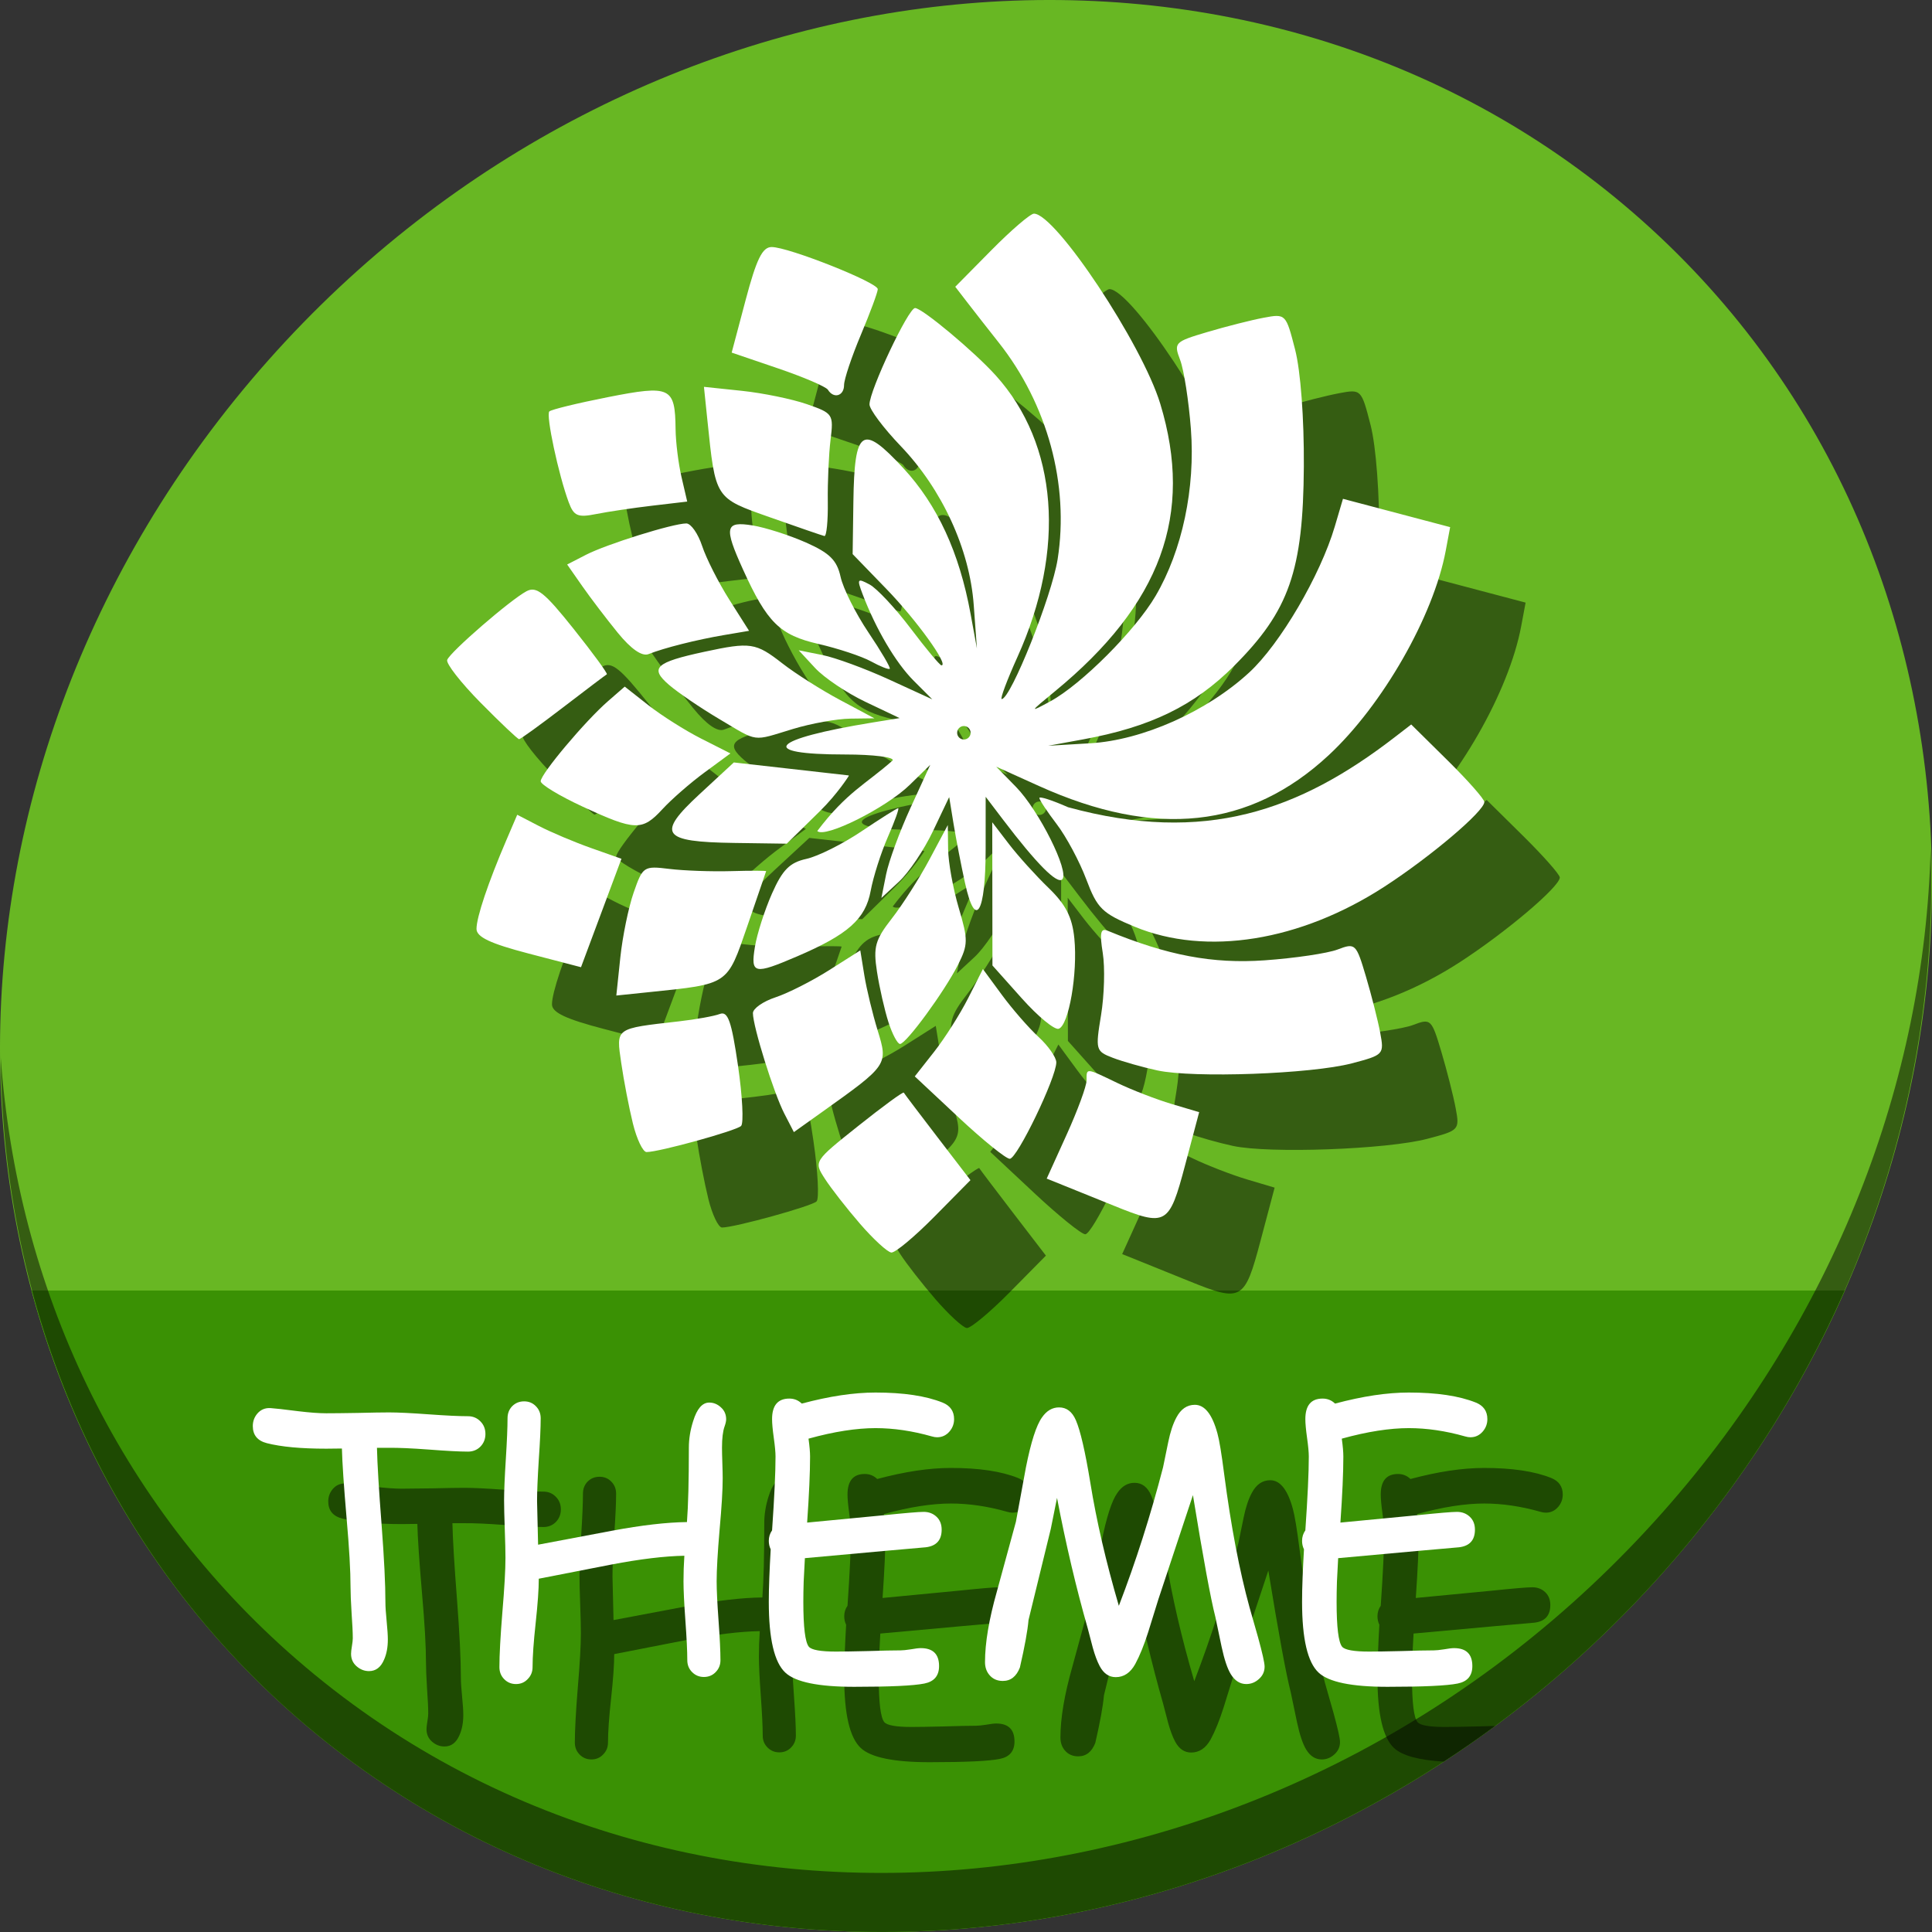 <?xml version="1.0" encoding="UTF-8" standalone="no"?>
<!-- Created with Inkscape (http://www.inkscape.org/) -->

<svg
   xmlns:dc="http://purl.org/dc/elements/1.1/"
   xmlns:cc="http://creativecommons.org/ns#"
   xmlns:rdf="http://www.w3.org/1999/02/22-rdf-syntax-ns#"
   xmlns:svg="http://www.w3.org/2000/svg"
   xmlns="http://www.w3.org/2000/svg"
   xmlns:sodipodi="http://sodipodi.sourceforge.net/DTD/sodipodi-0.dtd"
   xmlns:inkscape="http://www.inkscape.org/namespaces/inkscape"
   width="512"
   height="512"
   id="svg2"
   version="1.1"
   inkscape:version="0.92.2 5c3e80d, 2017-08-06"
   sodipodi:docname="application-x-theme.svg">
  <rect width="100%" height="100%" fill="#333333" stroke="none"/>
  <defs
     id="defs4" />
  <sodipodi:namedview
     id="base"
     pagecolor="#ffffff"
     bordercolor="#666666"
     borderopacity="1.0"
     inkscape:pageopacity="0.0"
     inkscape:pageshadow="2"
     inkscape:zoom="0.30333332"
     inkscape:cx="-240.39387"
     inkscape:cy="154.2956"
     inkscape:document-units="px"
     inkscape:current-layer="layer1"
     showgrid="false"
     inkscape:window-width="1366"
     inkscape:window-height="717"
     inkscape:window-x="0"
     inkscape:window-y="24"
     inkscape:window-maximized="1" />
  <g
     inkscape:label="Layer 1"
     inkscape:groupmode="layer"
     id="layer1"
     transform="translate(0,-540.362)">
    <g
       id="g896">
      <path
         style="fill:#68b723;fill-opacity:1;stroke-width:11.11"
         inkscape:connector-curvature="0"
         d="m 432.913,596.836 c 102.193,88.575 105.827,249.7 8.117,359.899 C 343.32,1066.934 181.28,1084.463 79.087,995.888 -23.106,907.314 -26.74,746.188 70.97,635.989 168.68,525.79 330.72,508.262 432.913,596.836 Z"
         id="path937" />
      <path
         style="fill:#3a9104;fill-opacity:1;stroke:none;stroke-width:1px;stroke-linecap:butt;stroke-linejoin:miter;stroke-opacity:1"
         d="m 8.365,882.362 c 11.584,43.152 35.186,82.726 70.721,113.525 102.193,88.575 264.233,71.047 361.943,-39.152 20.351,-22.952 36.29,-48.118 47.873,-74.373 z"
         id="path939"
         inkscape:connector-curvature="0"
         sodipodi:nodetypes="csscc" />
      <path
         style="opacity:1;stroke-width:11.11;fill:#000000;fill-opacity:0.49"
         inkscape:connector-curvature="0"
         d="M 511.635,765.266 C 510.084,826.577 486.474,889.42 440.669,941.08 342.959,1051.279 180.919,1068.808 78.726,980.233 30.827,938.718 4.497,881.285 0.194,820.591 0.799,886.948 27.117,950.844 79.079,995.881 181.272,1084.456 343.32,1066.918 441.022,956.728 490.727,900.67 514.027,831.437 511.635,765.266 Z"
         id="path941" />
      <g
         id="g870"
         transform="matrix(0.59,0,0,0.59,114.321,254.091)"
         style="fill:#000000;fill-opacity:0.49">
        <path
           sodipodi:nodetypes="ssscscscsscsscssssssssssssssssscssscscsssccsssccccccsssscccssscsscccssscsscccssssssssss"
           inkscape:connector-curvature="0"
           id="path862"
           d="m 226.471,1068.836 c -5.997,-6.922 -13.135,-16.069 -15.863,-20.327 -4.955,-7.735 -4.941,-7.757 15.006,-23.655 10.981,-8.752 20.194,-15.489 20.473,-14.969 0.279,0.519 7.13,9.575 15.225,20.125 l 14.717,19.182 -16.196,16.4 c -8.908,9.02 -17.605,16.271 -19.328,16.115 -1.722,-0.157 -8.038,-5.948 -14.035,-12.87 z m 44.336,-47.745 -19.782,-18.505 8.67,-11.02 c 4.768,-6.061 11.654,-16.909 15.301,-24.106 l 6.631,-13.087 8.502,11.573 c 4.676,6.365 12.093,14.876 16.483,18.914 4.389,4.038 7.981,9.178 7.981,11.422 0,6.864 -17.585,43.315 -20.897,43.315 -1.709,0 -12.009,-8.328 -22.89,-18.505 z m -146.406,2.607 c -1.74,-7.078 -4.091,-19.28 -5.225,-27.115 -2.307,-15.938 -3.015,-15.427 25.975,-18.727 7.57,-0.862 15.804,-2.35 18.298,-3.306 3.64,-1.397 5.25,3.174 8.168,23.197 1.999,13.715 2.623,25.911 1.386,27.102 -2.255,2.171 -36.84,11.72 -42.45,11.72 -1.644,0 -4.412,-5.791 -6.152,-12.87 z m 67.992,-4.474 c -4.741,-9.201 -14.069,-39.068 -14.069,-45.049 0,-2.067 4.561,-5.263 10.135,-7.103 5.574,-1.84 16.425,-7.334 24.114,-12.21 l 13.979,-8.866 1.82,11.218 c 1.001,6.17 3.705,17.35 6.009,24.845 4.698,15.285 4.583,15.453 -24.906,36.468 l -12.757,9.091 z m 46.819,-40.949 c -1.746,-5.413 -4.068,-15.62 -5.159,-22.682 -1.728,-11.174 -0.855,-14.289 6.725,-24.013 4.79,-6.145 12.393,-18.082 16.894,-26.527 l 8.185,-15.354 0.143,10.806 c 0.078,5.943 2.233,17.845 4.788,26.448 4.239,14.276 4.208,16.506 -0.362,25.532 -6.095,12.04 -23.194,35.407 -26.003,35.536 -1.12,0.051 -3.465,-4.335 -5.211,-9.748 z m 59.892,-10.733 -13.192,-14.779 -0.043,-32.16 -0.043,-32.16 7.439,9.713 c 4.091,5.342 12.102,14.216 17.803,19.72 7.782,7.513 10.679,13.172 11.629,22.711 1.564,15.708 -2.481,39.094 -7.023,40.608 -1.857,0.619 -9.313,-5.525 -16.569,-13.654 z M 118.762,949.181 c 0.988,-9.397 3.683,-22.52 5.989,-29.162 4.075,-11.739 4.524,-12.036 16.013,-10.626 6.501,0.798 18.975,1.247 27.719,0.997 8.744,-0.25 15.845,-0.237 15.78,0.027 -0.065,0.265 -3.857,11.331 -8.428,24.592 -9.206,26.709 -8.161,26.005 -44.088,29.726 l -14.781,1.531 1.796,-17.085 z m -41.125,-1.756 c -17.281,-4.506 -23.469,-7.433 -23.469,-11.101 0,-5.242 5.217,-20.756 13.403,-39.856 l 4.887,-11.402 9.782,5.07 c 5.38,2.789 15.914,7.238 23.408,9.888 l 13.627,4.818 -9.085,24.351 -9.085,24.351 z m 101.587,-3.042 c 0.93,-5.734 4.378,-16.497 7.66,-23.918 4.719,-10.668 7.951,-13.928 15.439,-15.573 5.209,-1.144 16.385,-6.733 24.836,-12.421 8.451,-5.687 15.834,-10.341 16.406,-10.341 0.572,0 -1.502,5.791 -4.607,12.87 -3.106,7.078 -6.591,17.997 -7.745,24.265 -2.33,12.659 -10.129,19.594 -33.108,29.444 -19.32,8.281 -20.869,7.926 -18.881,-4.327 z"
           style="fill:#000000;fill-opacity:0.49" />
        <path
           sodipodi:nodetypes="cscsscsscsccsscsscsscsscssscssscsssssssssscsssssssssssssscssscccssscsssccccsssss"
           inkscape:connector-curvature="0"
           id="path864"
           d="m 273.62,915.863 c -1.764,-8.046 -4.091,-20.057 -5.173,-26.692 l -1.966,-12.063 -7.266,15.288 c -3.996,8.408 -10.847,18.606 -15.224,22.662 l -7.958,7.374 2.118,-10.599 c 1.165,-5.829 6.101,-19.285 10.969,-29.901 l 8.851,-19.302 -9.188,8.983 c -10.63,10.393 -38.205,24.168 -41.558,20.761 13.24,-17.487 21.84,-21.064 33.849,-31.683 0.916,-1.482 -8.659,-2.693 -21.287,-2.693 -39.762,0 -33.877,-6.849 12.361,-14.387 l 12.063,-1.966 -15.288,-7.266 c -8.408,-3.996 -18.606,-10.847 -22.662,-15.224 l -7.374,-7.958 10.599,2.118 c 5.829,1.165 19.33,6.122 30.002,11.016 l 19.403,8.898 -8.352,-8.352 c -8.059,-8.059 -16.972,-23.163 -22.955,-38.9 -2.626,-6.907 -2.361,-7.278 3.113,-4.348 3.291,1.761 11.611,10.656 18.49,19.767 6.878,9.11 13.101,16.564 13.828,16.564 3.461,0 -11.217,-20.354 -24.761,-34.335 l -15.141,-15.63 0.336,-23.653 c 0.464,-32.722 3.879,-35.01 22.386,-15 15.373,16.622 25.178,37.842 30.24,65.442 l 2.862,15.605 -1.437,-19.584 c -1.837,-25.037 -14.215,-51.949 -32.829,-71.375 -7.693,-8.028 -13.986,-16.427 -13.986,-18.664 0,-6.338 17.467,-43.301 20.462,-43.301 3.172,0 26.547,19.525 36.253,30.282 27.934,30.96 31.572,78.123 9.75,126.427 -4.703,10.409 -7.887,18.926 -7.077,18.926 4.021,0 22.517,-46.265 25.119,-62.835 5.259,-33.481 -4.569,-69.622 -26.454,-97.285 -4.449,-5.623 -10.664,-13.564 -13.811,-17.646 l -5.722,-7.422 16.217,-16.421 c 8.92,-9.032 17.527,-16.421 19.128,-16.421 9.691,0 48.576,58.526 56.738,85.396 15.102,49.721 0.342,90.007 -47.329,129.175 -11.547,9.487 -11.639,9.695 -1.976,4.434 13.948,-7.593 38.142,-31.843 47.217,-47.33 11.968,-20.421 17.878,-48.394 15.841,-74.971 -0.966,-12.6 -3.133,-26.529 -4.815,-30.954 -2.959,-7.782 -2.559,-8.194 12.213,-12.58 8.399,-2.494 19.769,-5.379 25.266,-6.41 9.938,-1.864 10.018,-1.784 14.146,14.291 2.475,9.638 4.06,30.84 3.924,52.505 -0.293,46.828 -6.593,64.841 -31.326,89.574 -17.935,17.935 -37.561,27.479 -67.912,33.026 l -15.605,2.852 18.922,-1.117 c 23.455,-1.385 52.352,-14.256 71.377,-31.793 13.887,-12.8 31.967,-43.645 38.449,-65.592 l 3.667,-12.417 24.07,6.36 24.07,6.36 -1.981,10.594 c -5.49,29.36 -28.372,69.348 -52.542,91.821 -35.435,32.947 -77.891,37.474 -130.128,13.874 l -19.238,-8.692 8.92,9.123 c 10.303,10.538 24.094,38.133 20.735,41.491 -2.286,2.286 -11.543,-7.034 -26.411,-26.59 l -7.979,-10.495 -0.012,23.738 c -0.015,28.653 -4.61,36.181 -9.227,15.117 z m 2.485,-67.622 c 0,-1.666 -1.363,-3.028 -3.028,-3.028 -1.666,0 -3.028,1.363 -3.028,3.028 0,1.665 1.363,3.028 3.028,3.028 1.666,0 3.028,-1.363 3.028,-3.028 z"
           style="fill:#000000;fill-opacity:0.49" />
        <path
           sodipodi:nodetypes="sccsssscsscssssscssscsscscccssss"
           inkscape:connector-curvature="0"
           id="path866"
           d="m 340.3,1060.62 c -7.495,-3.035 -17.314,-7.003 -21.821,-8.818 l -8.195,-3.299 8.952,-19.742 c 4.923,-10.858 8.952,-21.816 8.952,-24.351 0,-5.726 -0.521,-5.768 13.815,1.124 6.559,3.153 17.512,7.396 24.341,9.428 l 12.417,3.695 -6.336,23.882 c -7.153,26.962 -8.425,27.678 -32.124,18.081 z m 19.683,-60.715 c -6.662,-1.445 -15.673,-3.999 -20.025,-5.675 -7.673,-2.955 -7.832,-3.535 -5.262,-19.178 1.458,-8.872 1.805,-21.404 0.771,-27.848 -1.472,-9.181 -0.989,-11.35 2.234,-10.02 26.863,11.087 47.166,14.913 70.428,13.271 13.534,-0.955 28.299,-3.14 32.811,-4.856 7.981,-3.034 8.326,-2.705 12.738,12.152 2.494,8.399 5.374,19.743 6.399,25.208 1.831,9.759 1.603,10.005 -12.777,13.776 -18.203,4.773 -71.08,6.693 -87.318,3.17 z m -10.198,-64.546 c -14.611,-6.041 -16.808,-8.193 -21.728,-21.279 -3.011,-8.007 -8.982,-19.158 -13.271,-24.78 -4.288,-5.622 -7.797,-10.918 -7.797,-11.768 0,-0.85 5.8,1.02 12.888,4.155 61.496,16.788 103.961,1.545 146.708,-31.447 l 7.422,-5.722 16.421,16.217 c 9.032,8.92 16.421,17.29 16.421,18.6 0,4.125 -24.105,24.558 -44.839,38.008 -37.857,24.558 -80.028,31.328 -112.226,18.016 z"
           style="fill:#000000;fill-opacity:0.49" />
        <path
           sodipodi:nodetypes="cscsscccssscsscsssscsscssscsssscssccssssssscssscsssscssssscsssscsscscscssssscssssss"
           inkscape:connector-curvature="0"
           id="path868"
           d="m 221.392,867.612 c 0,0 -4.994,8.007 -13.111,15.97 l -14.758,14.478 -23.653,-0.336 c -32.544,-0.462 -34.978,-3.908 -15.488,-21.937 l 15.367,-14.215 51.586,5.828 z m -119.473,13.84 c -10.409,-4.817 -18.926,-9.96 -18.926,-11.429 0,-3.278 19.957,-27.021 30.232,-35.968 l 7.52,-6.548 10.649,8.376 c 5.857,4.607 16.538,11.36 23.735,15.008 l 13.087,6.631 -11.573,8.502 c -6.365,4.676 -14.876,12.093 -18.914,16.483 -9.128,9.924 -12.287,9.83 -35.811,-1.056 z M 56.039,834.771 c -8.882,-8.993 -15.648,-17.661 -15.038,-19.261 1.382,-3.622 28.274,-26.908 35.605,-30.831 4.487,-2.401 8.098,0.483 21.224,16.952 8.7,10.915 15.393,20.074 14.874,20.353 -0.519,0.279 -9.346,6.949 -19.614,14.823 -10.269,7.874 -19.173,14.316 -19.787,14.316 -0.614,0 -8.383,-7.358 -17.264,-16.351 z m 107.201,7.325 c -8.328,-4.933 -18.475,-11.828 -22.55,-15.323 -8.906,-7.638 -6.214,-10.166 15.885,-14.92 20.666,-4.445 23.021,-4.095 34.934,5.201 5.869,4.58 17.581,12.011 26.026,16.512 l 15.354,8.185 -10.874,0.143 c -5.981,0.079 -17.564,2.172 -25.74,4.652 -18.55,5.627 -15.277,6.068 -33.034,-4.451 z m 68.13,-25.91 c -4.161,-2.287 -14.793,-5.815 -23.627,-7.841 -17.379,-3.985 -23.051,-9.586 -33.887,-33.466 -8.646,-19.052 -8.047,-21.773 4.352,-19.761 5.734,0.93 16.497,4.378 23.918,7.66 10.668,4.719 13.928,7.951 15.573,15.439 1.144,5.209 6.77,16.439 12.501,24.956 5.732,8.517 10.042,15.865 9.579,16.328 -0.463,0.463 -4.247,-1.029 -8.408,-3.316 z M 117.673,803.391 c -5.075,-6.225 -12.279,-15.687 -16.008,-21.025 l -6.78,-9.707 8.438,-4.348 c 9.235,-4.759 39.097,-14.091 45.091,-14.091 2.067,0 5.263,4.561 7.103,10.135 1.84,5.574 7.334,16.425 12.21,24.114 l 8.866,13.979 -11.218,1.902 c -12.365,2.097 -26.909,5.763 -33.93,8.553 -2.92,1.16 -7.839,-2.238 -13.77,-9.513 z m 68.403,-51.898 c -24.961,-8.81 -24.522,-8.128 -28.222,-43.85 l -1.531,-14.781 17.085,1.796 c 9.397,0.988 22.52,3.683 29.162,5.989 11.74,4.076 12.036,4.522 10.621,16.013 -0.8,6.501 -1.356,18.975 -1.234,27.719 0.122,8.744 -0.57,15.715 -1.537,15.492 -0.967,-0.223 -11.923,-3.993 -24.345,-8.378 z m -90.481,-6.748 c -4.588,-12.352 -10.329,-39.23 -8.722,-40.837 0.844,-0.844 12.694,-3.733 26.333,-6.42 28.12,-5.54 30.164,-4.575 30.376,14.338 0.065,5.829 1.268,15.542 2.672,21.585 l 2.554,10.986 -15.656,1.84 c -8.611,1.012 -19.984,2.706 -25.273,3.764 -8.232,1.646 -10.002,0.889 -12.284,-5.256 z M 212.014,694.178 c -0.852,-1.378 -10.928,-5.699 -22.391,-9.602 l -20.842,-7.096 6.29,-23.709 c 4.866,-18.34 7.509,-23.709 11.672,-23.709 7.548,0 47.66,15.919 47.66,18.914 0,1.356 -3.407,10.56 -7.57,20.452 -4.164,9.893 -7.571,20.072 -7.571,22.62 0,4.935 -4.666,6.305 -7.248,2.128 z"
           style="fill:#000000;fill-opacity:0.49" />
      </g>
      <g
         style="fill:#ffffff"
         transform="matrix(0.59,0,0,0.59,94.321,234.091)"
         id="g3371">
        <path
           style="fill:#ffffff;fill-opacity:1"
           d="m 226.471,1068.836 c -5.997,-6.922 -13.135,-16.069 -15.863,-20.327 -4.955,-7.735 -4.941,-7.757 15.006,-23.655 10.981,-8.752 20.194,-15.489 20.473,-14.969 0.279,0.519 7.13,9.575 15.225,20.125 l 14.717,19.182 -16.196,16.4 c -8.908,9.02 -17.605,16.271 -19.328,16.115 -1.722,-0.157 -8.038,-5.948 -14.035,-12.87 z m 44.336,-47.745 -19.782,-18.505 8.67,-11.02 c 4.768,-6.061 11.654,-16.909 15.301,-24.106 l 6.631,-13.087 8.502,11.573 c 4.676,6.365 12.093,14.876 16.483,18.914 4.389,4.038 7.981,9.178 7.981,11.422 0,6.864 -17.585,43.315 -20.897,43.315 -1.709,0 -12.009,-8.328 -22.89,-18.505 z m -146.406,2.607 c -1.74,-7.078 -4.091,-19.28 -5.225,-27.115 -2.307,-15.938 -3.015,-15.427 25.975,-18.727 7.57,-0.862 15.804,-2.35 18.298,-3.306 3.64,-1.397 5.25,3.174 8.168,23.197 1.999,13.715 2.623,25.911 1.386,27.102 -2.255,2.171 -36.84,11.72 -42.45,11.72 -1.644,0 -4.412,-5.791 -6.152,-12.87 z m 67.992,-4.474 c -4.741,-9.201 -14.069,-39.068 -14.069,-45.049 0,-2.067 4.561,-5.263 10.135,-7.103 5.574,-1.84 16.425,-7.334 24.114,-12.21 l 13.979,-8.866 1.82,11.218 c 1.001,6.17 3.705,17.35 6.009,24.845 4.698,15.285 4.583,15.453 -24.906,36.468 l -12.757,9.091 z m 46.819,-40.949 c -1.746,-5.413 -4.068,-15.62 -5.159,-22.682 -1.728,-11.174 -0.855,-14.289 6.725,-24.013 4.79,-6.145 12.393,-18.082 16.894,-26.527 l 8.185,-15.354 0.143,10.806 c 0.078,5.943 2.233,17.845 4.788,26.448 4.239,14.276 4.208,16.506 -0.362,25.532 -6.095,12.04 -23.194,35.407 -26.003,35.536 -1.12,0.051 -3.465,-4.335 -5.211,-9.748 z m 59.892,-10.733 -13.192,-14.779 -0.043,-32.16 -0.043,-32.16 7.439,9.713 c 4.091,5.342 12.102,14.216 17.803,19.72 7.782,7.513 10.679,13.172 11.629,22.711 1.564,15.708 -2.481,39.094 -7.023,40.608 -1.857,0.619 -9.313,-5.525 -16.569,-13.654 z M 118.762,949.181 c 0.988,-9.397 3.683,-22.52 5.989,-29.162 4.075,-11.739 4.524,-12.036 16.013,-10.626 6.501,0.798 18.975,1.247 27.719,0.997 8.744,-0.25 15.845,-0.237 15.78,0.027 -0.065,0.265 -3.857,11.331 -8.428,24.592 -9.206,26.709 -8.161,26.005 -44.088,29.726 l -14.781,1.531 1.796,-17.085 z m -41.125,-1.756 c -17.281,-4.506 -23.469,-7.433 -23.469,-11.101 0,-5.242 5.217,-20.756 13.403,-39.856 l 4.887,-11.402 9.782,5.07 c 5.38,2.789 15.914,7.238 23.408,9.888 l 13.627,4.818 -9.085,24.351 -9.085,24.351 z m 101.587,-3.042 c 0.93,-5.734 4.378,-16.497 7.66,-23.918 4.719,-10.668 7.951,-13.928 15.439,-15.573 5.209,-1.144 16.385,-6.733 24.836,-12.421 8.451,-5.687 15.834,-10.341 16.406,-10.341 0.572,0 -1.502,5.791 -4.607,12.87 -3.106,7.078 -6.591,17.997 -7.745,24.265 -2.33,12.659 -10.129,19.594 -33.108,29.444 -19.32,8.281 -20.869,7.926 -18.881,-4.327 z"
           id="path3371-7"
           inkscape:connector-curvature="0"
           sodipodi:nodetypes="ssscscscsscsscssssssssssssssssscssscscsssccsssccccccsssscccssscsscccssscsscccssssssssss" />
        <path
           style="fill:#ffffff;fill-opacity:1"
           d="m 273.62,915.863 c -1.764,-8.046 -4.091,-20.057 -5.173,-26.692 l -1.966,-12.063 -7.266,15.288 c -3.996,8.408 -10.847,18.606 -15.224,22.662 l -7.958,7.374 2.118,-10.599 c 1.165,-5.829 6.101,-19.285 10.969,-29.901 l 8.851,-19.302 -9.188,8.983 c -10.63,10.393 -38.205,24.168 -41.558,20.761 13.24,-17.487 21.84,-21.064 33.849,-31.683 0.916,-1.482 -8.659,-2.693 -21.287,-2.693 -39.762,0 -33.877,-6.849 12.361,-14.387 l 12.063,-1.966 -15.288,-7.266 c -8.408,-3.996 -18.606,-10.847 -22.662,-15.224 l -7.374,-7.958 10.599,2.118 c 5.829,1.165 19.33,6.122 30.002,11.016 l 19.403,8.898 -8.352,-8.352 c -8.059,-8.059 -16.972,-23.163 -22.955,-38.9 -2.626,-6.907 -2.361,-7.278 3.113,-4.348 3.291,1.761 11.611,10.656 18.49,19.767 6.878,9.11 13.101,16.564 13.828,16.564 3.461,0 -11.217,-20.354 -24.761,-34.335 l -15.141,-15.63 0.336,-23.653 c 0.464,-32.722 3.879,-35.01 22.386,-15 15.373,16.622 25.178,37.842 30.24,65.442 l 2.862,15.605 -1.437,-19.584 c -1.837,-25.037 -14.215,-51.949 -32.829,-71.375 -7.693,-8.028 -13.986,-16.427 -13.986,-18.664 0,-6.338 17.467,-43.301 20.462,-43.301 3.172,0 26.547,19.525 36.253,30.282 27.934,30.96 31.572,78.123 9.75,126.427 -4.703,10.409 -7.887,18.926 -7.077,18.926 4.021,0 22.517,-46.265 25.119,-62.835 5.259,-33.481 -4.569,-69.622 -26.454,-97.285 -4.449,-5.623 -10.664,-13.564 -13.811,-17.646 l -5.722,-7.422 16.217,-16.421 c 8.92,-9.032 17.527,-16.421 19.128,-16.421 9.691,0 48.576,58.526 56.738,85.396 15.102,49.721 0.342,90.007 -47.329,129.175 -11.547,9.487 -11.639,9.695 -1.976,4.434 13.948,-7.593 38.142,-31.843 47.217,-47.33 11.968,-20.421 17.878,-48.394 15.841,-74.971 -0.966,-12.6 -3.133,-26.529 -4.815,-30.954 -2.959,-7.782 -2.559,-8.194 12.213,-12.58 8.399,-2.494 19.769,-5.379 25.266,-6.41 9.938,-1.864 10.018,-1.784 14.146,14.291 2.475,9.638 4.06,30.84 3.924,52.505 -0.293,46.828 -6.593,64.841 -31.326,89.574 -17.935,17.935 -37.561,27.479 -67.912,33.026 l -15.605,2.852 18.922,-1.117 c 23.455,-1.385 52.352,-14.256 71.377,-31.793 13.887,-12.8 31.967,-43.645 38.449,-65.592 l 3.667,-12.417 24.07,6.36 24.07,6.36 -1.981,10.594 c -5.49,29.36 -28.372,69.348 -52.542,91.821 -35.435,32.947 -77.891,37.474 -130.128,13.874 l -19.238,-8.692 8.92,9.123 c 10.303,10.538 24.094,38.133 20.735,41.491 -2.286,2.286 -11.543,-7.034 -26.411,-26.59 l -7.979,-10.495 -0.012,23.738 c -0.015,28.653 -4.61,36.181 -9.227,15.117 z m 2.485,-67.622 c 0,-1.666 -1.363,-3.028 -3.028,-3.028 -1.666,0 -3.028,1.363 -3.028,3.028 0,1.665 1.363,3.028 3.028,3.028 1.666,0 3.028,-1.363 3.028,-3.028 z"
           id="path3371-3"
           inkscape:connector-curvature="0"
           sodipodi:nodetypes="cscsscsscsccsscsscsscsscssscssscsssssssssscsssssssssssssscssscccssscsssccccsssss" />
        <path
           style="fill:#ffffff;fill-opacity:1"
           d="m 340.3,1060.62 c -7.495,-3.035 -17.314,-7.003 -21.821,-8.818 l -8.195,-3.299 8.952,-19.742 c 4.923,-10.858 8.952,-21.816 8.952,-24.351 0,-5.726 -0.521,-5.768 13.815,1.124 6.559,3.153 17.512,7.396 24.341,9.428 l 12.417,3.695 -6.336,23.882 c -7.153,26.962 -8.425,27.678 -32.124,18.081 z m 19.683,-60.715 c -6.662,-1.445 -15.673,-3.999 -20.025,-5.675 -7.673,-2.955 -7.832,-3.535 -5.262,-19.178 1.458,-8.872 1.805,-21.404 0.771,-27.848 -1.472,-9.181 -0.989,-11.35 2.234,-10.02 26.863,11.087 47.166,14.913 70.428,13.271 13.534,-0.955 28.299,-3.14 32.811,-4.856 7.981,-3.034 8.326,-2.705 12.738,12.152 2.494,8.399 5.374,19.743 6.399,25.208 1.831,9.759 1.603,10.005 -12.777,13.776 -18.203,4.773 -71.08,6.693 -87.318,3.17 z m -10.198,-64.546 c -14.611,-6.041 -16.808,-8.193 -21.728,-21.279 -3.011,-8.007 -8.982,-19.158 -13.271,-24.78 -4.288,-5.622 -7.797,-10.918 -7.797,-11.768 0,-0.85 5.8,1.02 12.888,4.155 61.496,16.788 103.961,1.545 146.708,-31.447 l 7.422,-5.722 16.421,16.217 c 9.032,8.92 16.421,17.29 16.421,18.6 0,4.125 -24.105,24.558 -44.839,38.008 -37.857,24.558 -80.028,31.328 -112.226,18.016 z"
           id="path3371-6"
           inkscape:connector-curvature="0"
           sodipodi:nodetypes="sccsssscsscssssscssscsscscccssss" />
        <path
           style="fill:#ffffff;fill-opacity:1"
           d="m 221.392,867.612 c 0,0 -4.994,8.007 -13.111,15.97 l -14.758,14.478 -23.653,-0.336 c -32.544,-0.462 -34.978,-3.908 -15.488,-21.937 l 15.367,-14.215 51.586,5.828 z m -119.473,13.84 c -10.409,-4.817 -18.926,-9.96 -18.926,-11.429 0,-3.278 19.957,-27.021 30.232,-35.968 l 7.52,-6.548 10.649,8.376 c 5.857,4.607 16.538,11.36 23.735,15.008 l 13.087,6.631 -11.573,8.502 c -6.365,4.676 -14.876,12.093 -18.914,16.483 -9.128,9.924 -12.287,9.83 -35.811,-1.056 z M 56.039,834.771 c -8.882,-8.993 -15.648,-17.661 -15.038,-19.261 1.382,-3.622 28.274,-26.908 35.605,-30.831 4.487,-2.401 8.098,0.483 21.224,16.952 8.7,10.915 15.393,20.074 14.874,20.353 -0.519,0.279 -9.346,6.949 -19.614,14.823 -10.269,7.874 -19.173,14.316 -19.787,14.316 -0.614,0 -8.383,-7.358 -17.264,-16.351 z m 107.201,7.325 c -8.328,-4.933 -18.475,-11.828 -22.55,-15.323 -8.906,-7.638 -6.214,-10.166 15.885,-14.92 20.666,-4.445 23.021,-4.095 34.934,5.201 5.869,4.58 17.581,12.011 26.026,16.512 l 15.354,8.185 -10.874,0.143 c -5.981,0.079 -17.564,2.172 -25.74,4.652 -18.55,5.627 -15.277,6.068 -33.034,-4.451 z m 68.13,-25.91 c -4.161,-2.287 -14.793,-5.815 -23.627,-7.841 -17.379,-3.985 -23.051,-9.586 -33.887,-33.466 -8.646,-19.052 -8.047,-21.773 4.352,-19.761 5.734,0.93 16.497,4.378 23.918,7.66 10.668,4.719 13.928,7.951 15.573,15.439 1.144,5.209 6.77,16.439 12.501,24.956 5.732,8.517 10.042,15.865 9.579,16.328 -0.463,0.463 -4.247,-1.029 -8.408,-3.316 z M 117.673,803.391 c -5.075,-6.225 -12.279,-15.687 -16.008,-21.025 l -6.78,-9.707 8.438,-4.348 c 9.235,-4.759 39.097,-14.091 45.091,-14.091 2.067,0 5.263,4.561 7.103,10.135 1.84,5.574 7.334,16.425 12.21,24.114 l 8.866,13.979 -11.218,1.902 c -12.365,2.097 -26.909,5.763 -33.93,8.553 -2.92,1.16 -7.839,-2.238 -13.77,-9.513 z m 68.403,-51.898 c -24.961,-8.81 -24.522,-8.128 -28.222,-43.85 l -1.531,-14.781 17.085,1.796 c 9.397,0.988 22.52,3.683 29.162,5.989 11.74,4.076 12.036,4.522 10.621,16.013 -0.8,6.501 -1.356,18.975 -1.234,27.719 0.122,8.744 -0.57,15.715 -1.537,15.492 -0.967,-0.223 -11.923,-3.993 -24.345,-8.378 z m -90.481,-6.748 c -4.588,-12.352 -10.329,-39.23 -8.722,-40.837 0.844,-0.844 12.694,-3.733 26.333,-6.42 28.12,-5.54 30.164,-4.575 30.376,14.338 0.065,5.829 1.268,15.542 2.672,21.585 l 2.554,10.986 -15.656,1.84 c -8.611,1.012 -19.984,2.706 -25.273,3.764 -8.232,1.646 -10.002,0.889 -12.284,-5.256 z M 212.014,694.178 c -0.852,-1.378 -10.928,-5.699 -22.391,-9.602 l -20.842,-7.096 6.29,-23.709 c 4.866,-18.34 7.509,-23.709 11.672,-23.709 7.548,0 47.66,15.919 47.66,18.914 0,1.356 -3.407,10.56 -7.57,20.452 -4.164,9.893 -7.571,20.072 -7.571,22.62 0,4.935 -4.666,6.305 -7.248,2.128 z"
           id="path3371-7-5"
           inkscape:connector-curvature="0"
           sodipodi:nodetypes="cscsscccssscsscsssscsscssscsssscssccssssssscssscsssscssssscsssscsscscscssssscssssss" />
      </g>
      <path
         inkscape:connector-curvature="0"
         id="path891"
         style="font-style:normal;font-variant:normal;font-weight:normal;font-stretch:normal;font-size:113.333px;line-height:1.25;font-family:'Comic Sans MS';-inkscape-font-specification:'Comic Sans MS';letter-spacing:0px;word-spacing:0px;fill:#000000;fill-opacity:0.49;stroke:none;stroke-width:0.827"
         d="m 144.01,945.034 q -3.386,0 -10.434,-0.549 -6.864,-0.503 -10.434,-0.458 h -3.249 q 0.137,6.315 1.236,20.502 1.007,13.225 1.007,20.547 0,1.602 0.32,4.851 0.32,3.249 0.32,4.897 0,3.112 -1.007,5.354 -1.281,3.02 -3.981,3.02 -1.831,0 -3.295,-1.281 -1.464,-1.281 -1.464,-3.295 0,-0.686 0.229,-2.059 0.229,-1.373 0.229,-2.059 0,-2.242 -0.32,-6.727 -0.275,-4.485 -0.275,-6.773 0,-6.544 -1.053,-18.396 -1.098,-12.813 -1.236,-18.396 l -4.164,0.046 q -10.022,0 -15.742,-1.464 -3.707,-0.961 -3.707,-4.53 0,-1.876 1.19,-3.295 1.373,-1.602 3.524,-1.464 1.602,0.091 7.322,0.824 4.576,0.549 7.413,0.549 2.746,0 8.329,-0.091 5.583,-0.137 8.329,-0.137 3.524,0 10.434,0.503 6.956,0.503 10.48,0.503 1.968,0 3.295,1.373 1.327,1.327 1.327,3.341 0,1.968 -1.327,3.341 -1.327,1.327 -3.295,1.327 z" />
      <path
         inkscape:connector-curvature="0"
         id="path893"
         style="font-style:normal;font-variant:normal;font-weight:normal;font-stretch:normal;font-size:113.333px;line-height:1.25;font-family:'Comic Sans MS';-inkscape-font-specification:'Comic Sans MS';letter-spacing:0px;word-spacing:0px;fill:#000000;fill-opacity:0.49;stroke:none;stroke-width:0.827"
         d="m 212.013,938.353 q -0.686,1.922 -0.686,5.629 0,1.373 0.091,4.073 0.091,2.7 0.091,4.073 0,4.576 -0.824,13.637 -0.778,9.061 -0.778,13.637 0,3.478 0.503,10.434 0.503,6.956 0.503,10.48 0,1.876 -1.281,3.158 -1.236,1.281 -3.112,1.281 -1.831,0 -3.112,-1.281 -1.281,-1.281 -1.281,-3.158 0,-3.524 -0.503,-10.48 -0.503,-6.956 -0.503,-10.434 0,-3.341 0.229,-6.773 -7.825,0.137 -19.357,2.334 l -19.22,3.753 q 0,4.119 -0.824,11.715 -0.824,7.551 -0.824,11.715 0,1.876 -1.281,3.158 -1.236,1.327 -3.112,1.327 -1.876,0 -3.158,-1.327 -1.236,-1.281 -1.236,-3.158 0,-4.851 0.778,-14.461 0.824,-9.656 0.824,-14.507 0,-2.517 -0.183,-7.597 -0.183,-5.08 -0.183,-7.642 0,-3.615 0.458,-10.846 0.458,-7.276 0.458,-10.891 0,-1.922 1.236,-3.203 1.281,-1.281 3.158,-1.281 1.876,0 3.112,1.281 1.281,1.281 1.281,3.203 0,3.661 -0.503,10.983 -0.458,7.276 -0.458,10.937 l 0.275,11.578 19.632,-3.707 q 11.761,-2.197 19.815,-2.288 0.503,-6.544 0.503,-19.724 0,-3.478 1.144,-7.047 1.51,-4.897 4.256,-4.897 1.739,0 3.112,1.281 1.373,1.236 1.373,3.158 0,0.686 -0.412,1.876 z" />
      <path
         inkscape:connector-curvature="0"
         id="path895"
         style="font-style:normal;font-variant:normal;font-weight:normal;font-stretch:normal;font-size:113.333px;line-height:1.25;font-family:'Comic Sans MS';-inkscape-font-specification:'Comic Sans MS';letter-spacing:0px;word-spacing:0px;fill:#000000;fill-opacity:0.49;stroke:none;stroke-width:0.827"
         d="m 268.346,941.236 q -0.641,0 -1.419,-0.229 -7.734,-2.197 -14.919,-2.197 -3.753,0 -8.191,0.686 -4.439,0.686 -9.564,2.105 0.412,2.975 0.412,4.759 0,6.361 -0.778,17.481 l 20.044,-1.922 q 8.832,-0.915 10.846,-0.915 2.014,0 3.386,1.281 1.373,1.281 1.373,3.432 0,4.164 -4.21,4.668 l -10.891,0.961 -21.142,1.922 q -0.183,3.249 -0.32,6.178 -0.091,2.883 -0.091,5.4 0,10.113 1.464,11.898 1.098,1.281 7.185,1.281 2.837,0 8.512,-0.137 5.72,-0.183 8.603,-0.183 0.915,0 2.7,-0.275 1.785,-0.32 2.654,-0.32 4.851,0 4.851,4.759 0,3.844 -3.89,4.622 -4.302,0.87 -18.625,0.87 -14.186,0 -18.213,-3.752 -4.393,-4.073 -4.393,-18.763 0,-2.929 0.137,-6.407 0.137,-3.478 0.366,-7.505 -0.503,-1.053 -0.503,-2.242 0,-1.556 0.869,-2.792 0.915,-13.225 0.915,-19.541 0,-1.693 -0.458,-4.942 -0.458,-3.295 -0.458,-4.988 0,-5.446 4.576,-5.446 1.922,0 3.295,1.327 5.491,-1.464 10.342,-2.197 4.897,-0.732 9.198,-0.732 11.12,0 17.756,2.654 3.066,1.236 3.066,4.393 0,1.83 -1.19,3.249 -1.327,1.556 -3.295,1.556 z" />
      <path
         inkscape:connector-curvature="0"
         id="path897"
         style="font-style:normal;font-variant:normal;font-weight:normal;font-stretch:normal;font-size:113.333px;line-height:1.25;font-family:'Comic Sans MS';-inkscape-font-specification:'Comic Sans MS';letter-spacing:0px;word-spacing:0px;fill:#000000;fill-opacity:0.49;stroke:none;stroke-width:0.827"
         d="m 350.261,1006.63 q -2.471,0 -4.073,-2.563 -1.373,-2.197 -2.471,-7.322 l -1.647,-7.871 q -1.876,-7.322 -5.949,-32.308 l -9.152,27.595 -2.7,8.695 q -1.647,5.171 -3.432,8.466 -1.922,3.478 -5.171,3.478 -2.7,0 -4.256,-2.929 -1.007,-1.922 -1.83,-4.897 l -1.327,-5.08 q -4.622,-16.154 -8.146,-34.596 l -1.647,8.191 -5.903,24.163 q -0.366,4.256 -2.288,12.585 -1.373,3.57 -4.53,3.57 -2.242,0 -3.569,-1.602 -1.144,-1.373 -1.144,-3.386 0,-7.642 3.158,-18.763 l 5.034,-18.442 2.654,-14.415 q 2.014,-10.113 4.256,-13.225 1.83,-2.654 4.53,-2.654 2.975,0 4.439,3.386 1.785,4.073 3.844,16.612 2.425,15.056 7.551,32.583 6.773,-17.619 11.715,-36.701 l 1.373,-6.681 q 0.824,-4.027 2.151,-6.498 1.785,-3.386 4.897,-3.386 3.936,0 5.995,7.597 0.732,2.608 1.785,10.8 2.7,20.685 6.727,35.329 l 2.242,7.871 q 1.739,6.315 1.739,7.78 0,1.968 -1.51,3.295 -1.464,1.327 -3.341,1.327 z" />
      <path
         id="path899"
         transform="translate(0,540.362)"
         d="M 393.322 389.021 C 390.454 389.021 387.389 389.266 384.125 389.754 C 380.891 390.242 377.444 390.973 373.783 391.949 C 372.868 391.064 371.77 390.623 370.488 390.623 C 367.437 390.623 365.912 392.438 365.912 396.068 C 365.912 397.197 366.064 398.86 366.369 401.057 C 366.674 403.223 366.826 404.869 366.826 405.998 C 366.826 410.208 366.522 416.722 365.912 425.539 C 365.332 426.363 365.043 427.293 365.043 428.33 C 365.043 429.123 365.209 429.871 365.545 430.572 C 365.392 433.257 365.271 435.76 365.18 438.078 C 365.088 440.397 365.043 442.532 365.043 444.484 C 365.043 454.278 366.507 460.533 369.436 463.248 C 371.606 465.27 376.028 466.46 382.623 466.848 C 387.229 463.839 391.776 460.698 396.244 457.395 C 394.834 457.425 393.215 457.468 391.355 457.527 C 387.572 457.619 384.735 457.664 382.844 457.664 C 378.786 457.664 376.39 457.237 375.658 456.383 C 374.682 455.193 374.195 451.227 374.195 444.484 C 374.195 442.806 374.224 441.008 374.285 439.086 C 374.377 437.133 374.483 435.072 374.605 432.906 L 395.748 430.984 L 406.641 430.023 C 409.447 429.688 410.85 428.132 410.85 425.355 C 410.85 423.922 410.392 422.778 409.477 421.924 C 408.561 421.07 407.432 420.643 406.09 420.643 C 404.747 420.643 401.134 420.948 395.246 421.559 L 375.201 423.48 C 375.72 416.067 375.979 410.239 375.979 405.998 C 375.979 404.808 375.841 403.223 375.566 401.24 C 378.983 400.294 382.172 399.592 385.131 399.135 C 388.09 398.677 390.821 398.447 393.322 398.447 C 398.112 398.447 403.086 399.18 408.242 400.645 C 408.761 400.797 409.233 400.873 409.66 400.873 C 410.972 400.873 412.07 400.356 412.955 399.318 C 413.748 398.373 414.145 397.289 414.145 396.068 C 414.145 393.963 413.122 392.5 411.078 391.676 C 406.654 389.906 400.736 389.021 393.322 389.021 z "
         style="font-style:normal;font-variant:normal;font-weight:normal;font-stretch:normal;font-size:113.333px;line-height:1.25;font-family:'Comic Sans MS';-inkscape-font-specification:'Comic Sans MS';letter-spacing:0px;word-spacing:0px;fill:#000000;fill-opacity:0.49;stroke:none;stroke-width:0.827" />
      <g
         id="flowRoot872"
         style="font-style:normal;font-weight:normal;font-size:40px;line-height:1.25;font-family:sans-serif;letter-spacing:0px;word-spacing:0px;fill:#ffffff;fill-opacity:1;stroke:none"
         transform="matrix(0.827,0,0,0.827,-23.14,598.549)"
         aria-label="THEME">
        <path
           inkscape:connector-curvature="0"
           id="path880"
           style="font-style:normal;font-variant:normal;font-weight:normal;font-stretch:normal;font-size:113.333px;font-family:'Comic Sans MS';-inkscape-font-specification:'Comic Sans MS';fill:#ffffff"
           d="m 177.941,394.805 q -4.095,0 -12.617,-0.664 -8.301,-0.609 -12.617,-0.553 H 148.778 q 0.166,7.637 1.494,24.792 1.217,15.993 1.217,24.847 0,1.937 0.387,5.866 0.387,3.929 0.387,5.921 0,3.763 -1.217,6.475 -1.549,3.652 -4.814,3.652 -2.214,0 -3.984,-1.549 -1.771,-1.549 -1.771,-3.984 0,-0.83 0.277,-2.49 0.277,-1.66 0.277,-2.49 0,-2.712 -0.387,-8.135 -0.332,-5.423 -0.332,-8.19 0,-7.913 -1.273,-22.246 -1.328,-15.495 -1.494,-22.246 l -5.036,0.055 q -12.119,0 -19.036,-1.771 -4.482,-1.162 -4.482,-5.479 0,-2.269 1.439,-3.984 1.66,-1.937 4.261,-1.771 1.937,0.111 8.854,0.996 5.534,0.664 8.965,0.664 3.32,0 10.072,-0.111 6.751,-0.166 10.072,-0.166 4.261,0 12.617,0.609 8.411,0.609 12.673,0.609 2.38,0 3.984,1.66 1.605,1.605 1.605,4.04 0,2.38 -1.605,4.04 -1.605,1.605 -3.984,1.605 z" />
        <path
           inkscape:connector-curvature="0"
           id="path882"
           style="font-style:normal;font-variant:normal;font-weight:normal;font-stretch:normal;font-size:113.333px;font-family:'Comic Sans MS';-inkscape-font-specification:'Comic Sans MS';fill:#ffffff"
           d="m 260.174,386.726 q -0.83,2.324 -0.83,6.807 0,1.66 0.111,4.925 0.111,3.265 0.111,4.925 0,5.534 -0.996,16.491 -0.941,10.957 -0.941,16.491 0,4.206 0.609,12.617 0.609,8.411 0.609,12.673 0,2.269 -1.549,3.818 -1.494,1.549 -3.763,1.549 -2.214,0 -3.763,-1.549 -1.549,-1.549 -1.549,-3.818 0,-4.261 -0.609,-12.673 -0.609,-8.411 -0.609,-12.617 0,-4.04 0.277,-8.19 -9.463,0.166 -23.408,2.822 l -23.242,4.538 q 0,4.98 -0.996,14.167 -0.996,9.131 -0.996,14.167 0,2.269 -1.549,3.818 -1.494,1.605 -3.763,1.605 -2.269,0 -3.818,-1.605 -1.494,-1.549 -1.494,-3.818 0,-5.866 0.941,-17.487 0.996,-11.676 0.996,-17.542 0,-3.044 -0.221,-9.186 -0.221,-6.143 -0.221,-9.242 0,-4.372 0.553,-13.115 0.553,-8.799 0.553,-13.171 0,-2.324 1.494,-3.874 1.549,-1.549 3.818,-1.549 2.269,0 3.763,1.549 1.549,1.549 1.549,3.874 0,4.427 -0.609,13.281 -0.553,8.799 -0.553,13.226 l 0.332,14.001 23.74,-4.482 q 14.222,-2.656 23.962,-2.767 0.609,-7.913 0.609,-23.851 0,-4.206 1.383,-8.522 1.826,-5.921 5.146,-5.921 2.103,0 3.763,1.549 1.66,1.494 1.66,3.818 0,0.83 -0.498,2.269 z" />
        <path
           inkscape:connector-curvature="0"
           id="path884"
           style="font-style:normal;font-variant:normal;font-weight:normal;font-stretch:normal;font-size:113.333px;font-family:'Comic Sans MS';-inkscape-font-specification:'Comic Sans MS';fill:#ffffff"
           d="m 328.296,390.212 q -0.775,0 -1.716,-0.277 -9.352,-2.656 -18.04,-2.656 -4.538,0 -9.906,0.83 -5.368,0.83 -11.566,2.546 0.498,3.597 0.498,5.755 0,7.692 -0.941,21.139 l 24.238,-2.324 q 10.68,-1.107 13.115,-1.107 2.435,0 4.095,1.549 1.66,1.549 1.66,4.15 0,5.036 -5.091,5.645 l -13.171,1.162 -25.566,2.324 q -0.221,3.929 -0.387,7.471 -0.111,3.486 -0.111,6.53 0,12.23 1.771,14.388 1.328,1.549 8.688,1.549 3.431,0 10.293,-0.166 6.917,-0.221 10.404,-0.221 1.107,0 3.265,-0.332 2.158,-0.387 3.21,-0.387 5.866,0 5.866,5.755 0,4.648 -4.704,5.589 -5.202,1.051 -22.523,1.051 -17.155,0 -22.025,-4.538 -5.312,-4.925 -5.312,-22.689 0,-3.542 0.166,-7.747 0.166,-4.206 0.443,-9.076 -0.609,-1.273 -0.609,-2.712 0,-1.882 1.051,-3.376 1.107,-15.993 1.107,-23.63 0,-2.048 -0.553,-5.977 -0.553,-3.984 -0.553,-6.032 0,-6.585 5.534,-6.585 2.324,0 3.984,1.605 6.641,-1.771 12.507,-2.656 5.921,-0.885 11.123,-0.885 13.447,0 21.471,3.21 3.708,1.494 3.708,5.312 0,2.214 -1.439,3.929 -1.605,1.882 -3.984,1.882 z" />
        <path
           inkscape:connector-curvature="0"
           id="path886"
           style="font-style:normal;font-variant:normal;font-weight:normal;font-stretch:normal;font-size:113.333px;font-family:'Comic Sans MS';-inkscape-font-specification:'Comic Sans MS';fill:#ffffff"
           d="m 427.352,469.291 q -2.988,0 -4.925,-3.099 -1.66,-2.656 -2.988,-8.854 l -1.992,-9.518 q -2.269,-8.854 -7.194,-39.069 l -11.068,33.369 -3.265,10.514 q -1.992,6.253 -4.15,10.238 -2.324,4.206 -6.253,4.206 -3.265,0 -5.146,-3.542 -1.217,-2.324 -2.214,-5.921 l -1.605,-6.143 q -5.589,-19.535 -9.85,-41.836 l -1.992,9.906 -7.139,29.219 q -0.443,5.146 -2.767,15.218 -1.66,4.316 -5.479,4.316 -2.712,0 -4.316,-1.937 -1.383,-1.66 -1.383,-4.095 0,-9.242 3.818,-22.689 l 6.087,-22.301 3.21,-17.432 q 2.435,-12.23 5.146,-15.993 2.214,-3.21 5.479,-3.21 3.597,0 5.368,4.095 2.158,4.925 4.648,20.088 2.933,18.206 9.131,39.401 8.19,-21.305 14.167,-44.382 l 1.66,-8.079 q 0.996,-4.87 2.601,-7.858 2.158,-4.095 5.921,-4.095 4.759,0 7.249,9.186 0.885,3.154 2.158,13.06 3.265,25.013 8.135,42.721 l 2.712,9.518 q 2.103,7.637 2.103,9.408 0,2.38 -1.826,3.984 -1.771,1.605 -4.04,1.605 z" />
        <path
           inkscape:connector-curvature="0"
           id="path888"
           style="font-style:normal;font-variant:normal;font-weight:normal;font-stretch:normal;font-size:113.333px;font-family:'Comic Sans MS';-inkscape-font-specification:'Comic Sans MS';fill:#ffffff"
           d="m 499.182,390.212 q -0.775,0 -1.715,-0.277 -9.352,-2.656 -18.04,-2.656 -4.538,0 -9.906,0.83 -5.368,0.83 -11.566,2.546 0.498,3.597 0.498,5.755 0,7.692 -0.941,21.139 l 24.238,-2.324 q 10.68,-1.107 13.115,-1.107 2.435,0 4.095,1.549 1.66,1.549 1.66,4.15 0,5.036 -5.091,5.645 l -13.171,1.162 -25.566,2.324 q -0.221,3.929 -0.387,7.471 -0.111,3.486 -0.111,6.53 0,12.23 1.771,14.388 1.328,1.549 8.688,1.549 3.431,0 10.293,-0.166 6.917,-0.221 10.404,-0.221 1.107,0 3.265,-0.332 2.158,-0.387 3.21,-0.387 5.866,0 5.866,5.755 0,4.648 -4.704,5.589 -5.202,1.051 -22.523,1.051 -17.155,0 -22.025,-4.538 -5.312,-4.925 -5.312,-22.689 0,-3.542 0.166,-7.747 0.166,-4.206 0.443,-9.076 -0.609,-1.273 -0.609,-2.712 0,-1.882 1.051,-3.376 1.107,-15.993 1.107,-23.63 0,-2.048 -0.553,-5.977 -0.553,-3.984 -0.553,-6.032 0,-6.585 5.534,-6.585 2.324,0 3.984,1.605 6.641,-1.771 12.507,-2.656 5.921,-0.885 11.123,-0.885 13.447,0 21.471,3.21 3.708,1.494 3.708,5.312 0,2.214 -1.439,3.929 -1.605,1.882 -3.984,1.882 z" />
      </g>
    </g>
  </g>
</svg>
